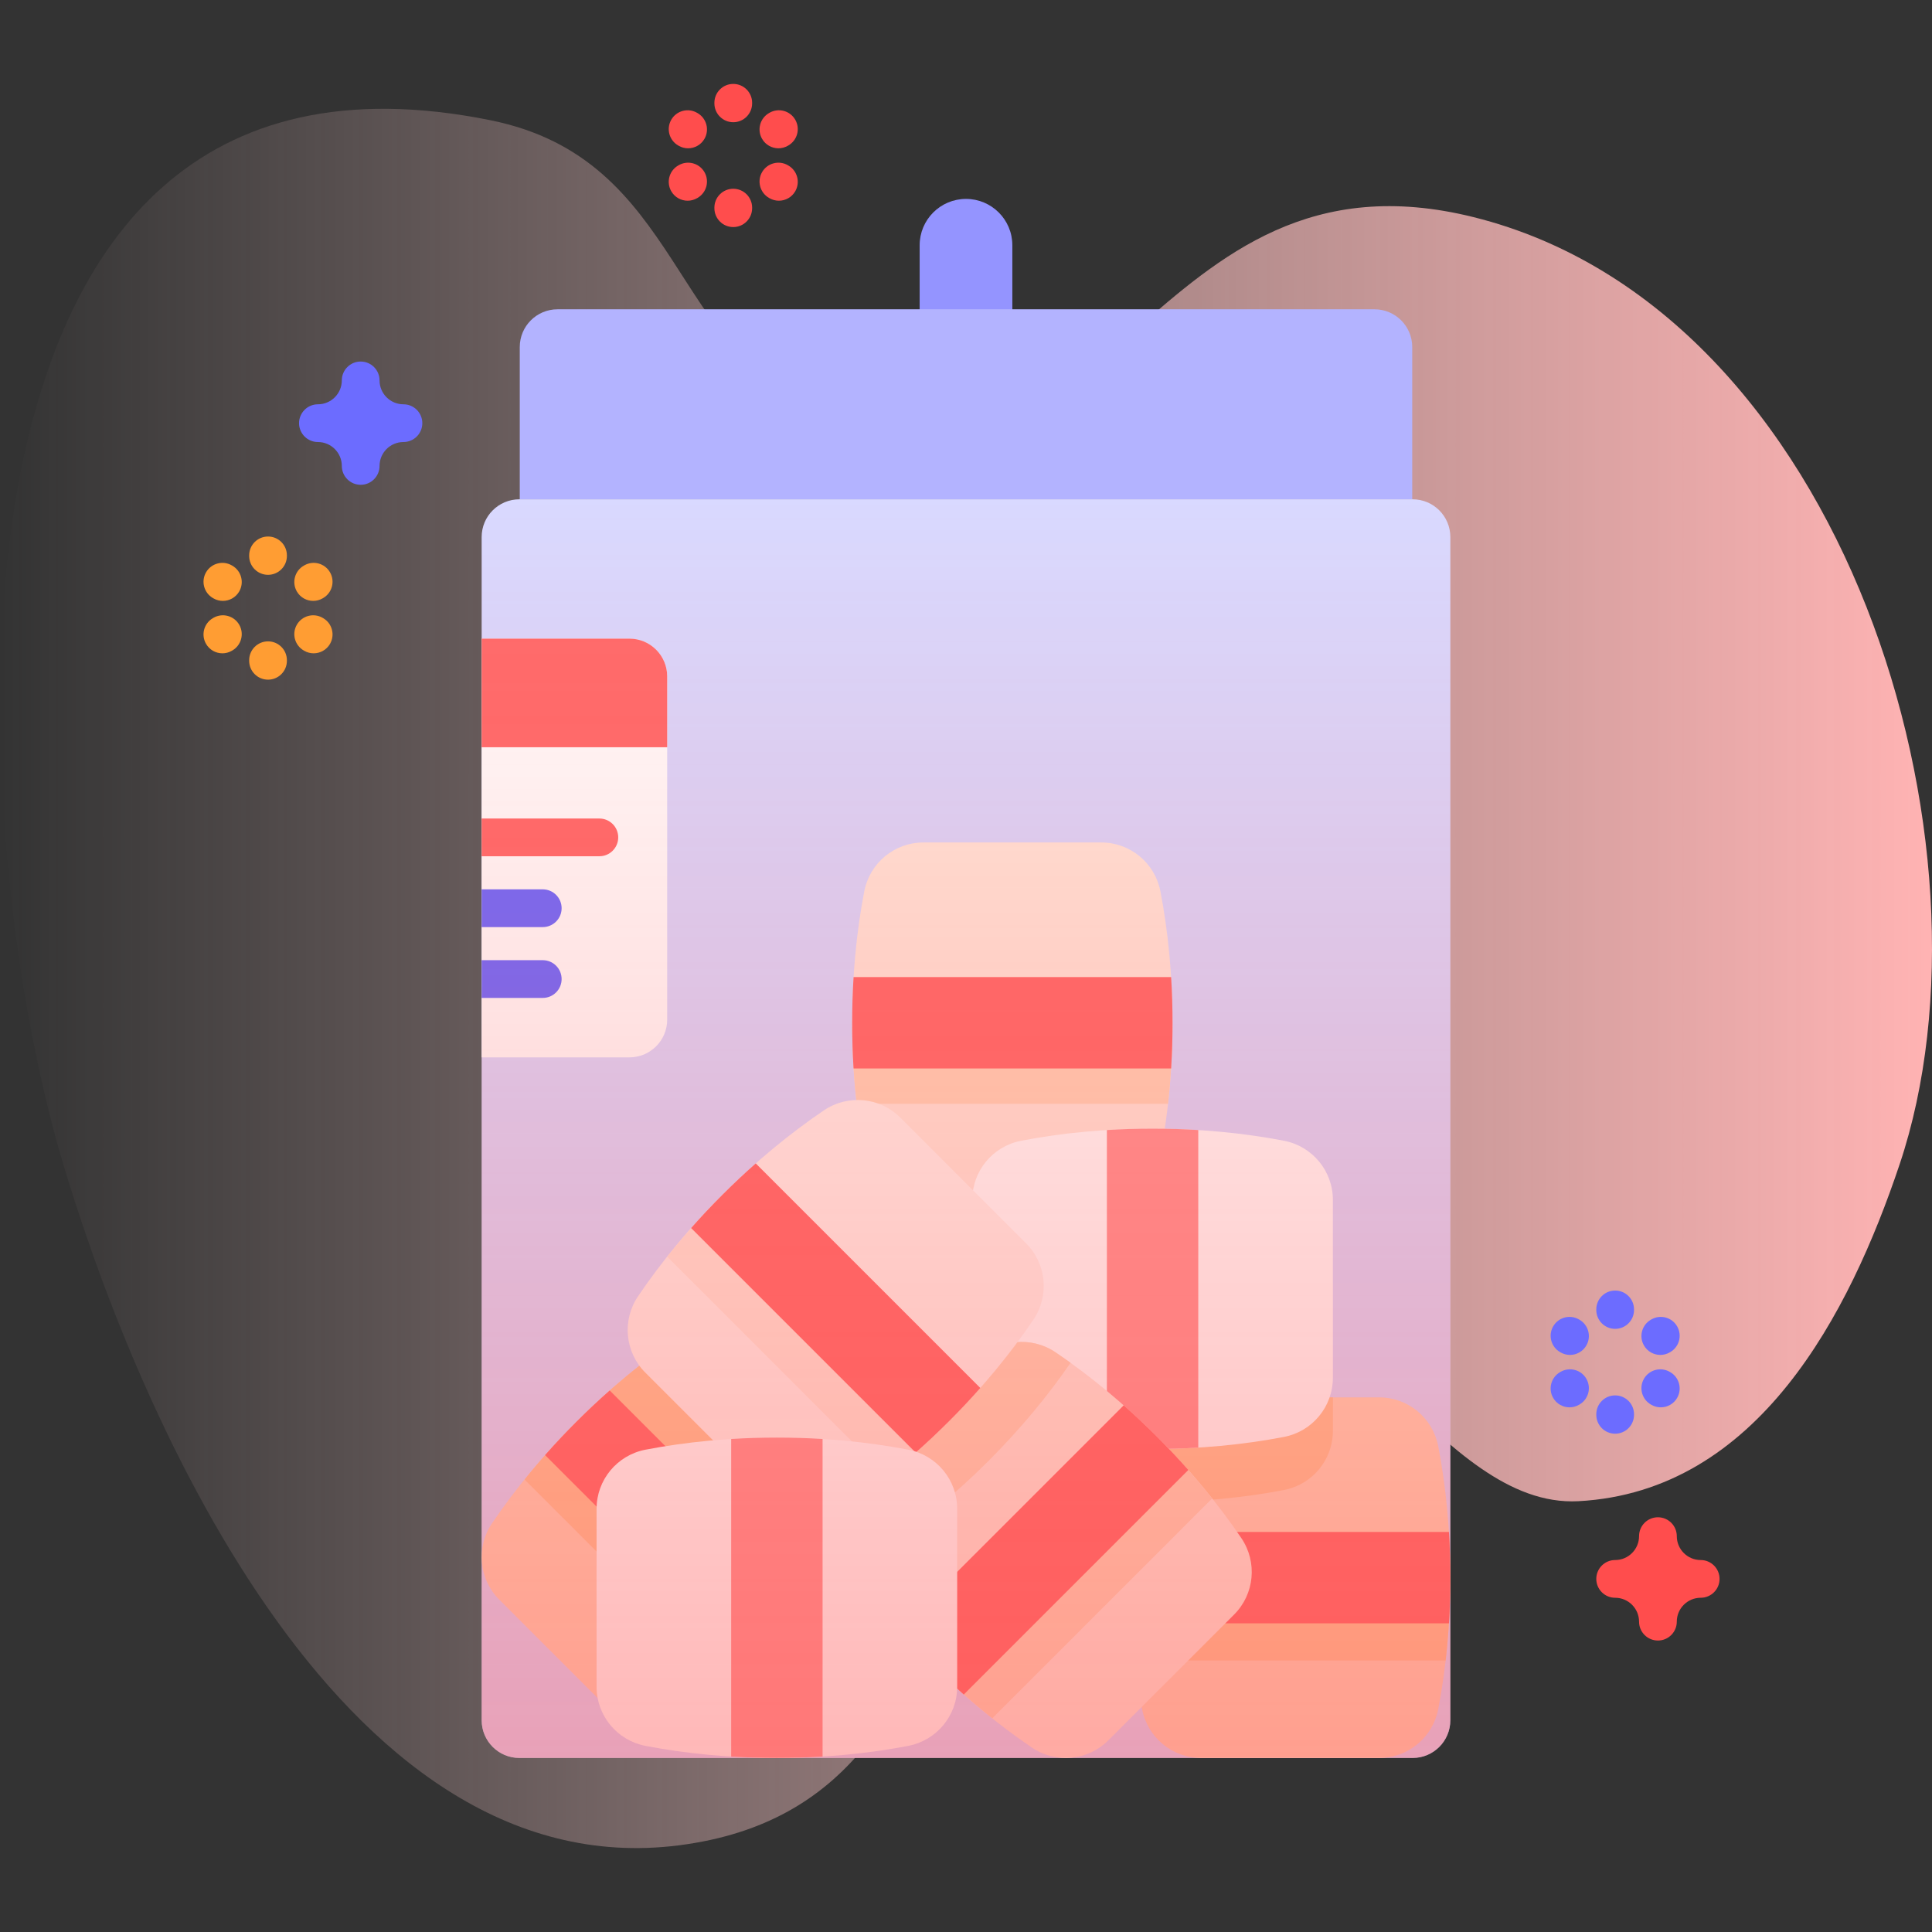 <svg id="Capa_1" enable-background="new 0 0 512 512" height="512" viewBox="0 0 512 512" width="512" xmlns="http://www.w3.org/2000/svg" xmlns:xlink="http://www.w3.org/1999/xlink"><rect x="0" y="0" width="512" height="512" fill="#333333" stroke="none"/><linearGradient id="SVGID_1_" gradientUnits="userSpaceOnUse" x1="0" x2="512" y1="259.296" y2="259.296"><stop offset="0" stop-color="#ffd9d9" stop-opacity="0"/><stop offset=".998" stop-color="#ffb3b3"/></linearGradient><linearGradient id="SVGID_2_" gradientUnits="userSpaceOnUse" x1="256" x2="256" y1="465.88" y2="132.32"><stop offset="0" stop-color="#ff4d4d" stop-opacity=".4"/><stop offset="1" stop-color="#ff4d4d" stop-opacity="0"/></linearGradient><g><g><path d="m16.074 306.177c18.727 64.003 72.707 194.564 163.922 182.845 91.486-11.755 55.758-129.725 139.508-145.894 36.867-7.118 61.857 56.689 98.806 54.704 47.588-2.557 71.81-49.663 85.108-89.264 28.197-83.968-14.029-226.353-112.858-251.012-86.245-21.519-96.332 83.855-171.322 53.248-42.149-17.203-37.938-68.576-89.272-78.942-155.299-31.359-138.811 189.15-113.892 274.315z" fill="url(#SVGID_1_)"/></g><g><g><path d="m268.282 93.494h-24.564v-28.499c0-6.783 5.499-12.282 12.282-12.282 6.783 0 12.282 5.499 12.282 12.282z" fill="#9494ff"/><path d="m374.357 465.88h-236.714c-5.523 0-10-4.477-10-10v-313.56c0-5.523 4.477-10 10-10h236.714c5.523 0 10 4.477 10 10v313.56c0 5.522-4.477 10-10 10z" fill="#d9d9ff"/><path d="m166.812 280.214h-39.169v-110.97h39.169c5.523 0 10 4.477 10 10v90.971c0 5.522-4.477 9.999-10 9.999z" fill="#fff"/><g><g><path d="m127.643 226.916h31.193c2.762 0 5-2.239 5-5s-2.238-5-5-5h-31.193z" fill="#ff6c6c"/></g><g><path d="m127.643 245.687h16.193c2.762 0 5-2.239 5-5s-2.238-5-5-5h-16.193z" fill="#6c6cff"/></g><g><path d="m127.643 264.458h16.193c2.762 0 5-2.239 5-5s-2.238-5-5-5h-16.193z" fill="#6c6cff"/></g></g><path d="m176.812 198.031v-18.787c0-5.523-4.477-10-10-10h-39.169v28.787z" fill="#ff6c6c"/><g><path d="m291.867 318.829h-47.172c-7.656 0-14.213-5.444-15.66-12.962-2.065-10.729-3.205-22.488-3.205-34.82s1.141-24.091 3.205-34.82c1.447-7.518 8.004-12.962 15.66-12.962h47.172c7.656 0 14.213 5.444 15.66 12.962 2.065 10.729 3.205 22.488 3.205 34.82s-1.141 24.091-3.205 34.82c-1.447 7.518-8.004 12.962-15.66 12.962z" fill="#ffe8dc"/><path d="m225.846 272.244c.043 6.973.443 13.76 1.176 20.272h82.518c.732-6.512 1.133-13.299 1.176-20.272z" fill="#ffd6bb"/><path d="m310.364 283.157h-84.16c-.25-3.97-.37-8.01-.37-12.12 0-4.1.12-8.14.37-12.1h84.16c.25 3.96.37 8 .37 12.1 0 4.11-.12 8.15-.37 12.12z" fill="#ff6c6c"/></g><g><path d="m365.49 465.88h-47.172c-7.656 0-14.213-5.444-15.66-12.962-2.065-10.729-3.205-22.488-3.205-34.82s1.141-24.091 3.205-34.82c1.447-7.518 8.004-12.962 15.66-12.962h47.172c7.656 0 14.213 5.444 15.66 12.962 2.065 10.729 3.205 22.488 3.205 34.82s-1.141 24.091-3.205 34.82c-1.447 7.518-8.004 12.962-15.66 12.962z" fill="#ffd6bb"/><path d="m353.23 370.32v8.89c0 7.65-5.45 14.21-12.97 15.66-10.72 2.06-22.48 3.2-34.82 3.2-1.66 0-3.32-.02-4.96-.06.54-5.09 1.26-10.01 2.18-14.73 1.44-7.52 8-12.96 15.66-12.96z" fill="#ffc599"/><path d="m299.605 425.413c.186 5.001.545 9.899 1.091 14.641h82.416c.546-4.742.905-9.64 1.091-14.641z" fill="#ffc599"/><path d="m383.987 430.208h-84.16c-.25-3.97-.37-8.01-.37-12.12 0-4.1.12-8.14.37-12.1h84.16c.25 3.96.37 8 .37 12.1 0 4.11-.12 8.15-.37 12.12z" fill="#ff6c6c"/></g><g><path d="m353.226 317.967v47.172c0 7.656-5.444 14.213-12.962 15.66-10.729 2.065-22.488 3.205-34.82 3.205s-24.091-1.141-34.82-3.205c-7.518-1.447-12.962-8.004-12.962-15.66v-47.172c0-7.656 5.444-14.213 12.962-15.66 10.729-2.065 22.488-3.205 34.82-3.205s24.091 1.141 34.82 3.205c7.519 1.447 12.962 8.004 12.962 15.66z" fill="#fff"/><path d="m317.555 299.47v84.16c-3.97.25-8.01.37-12.12.37-4.1 0-8.14-.12-12.1-.37v-84.16c3.96-.25 8-.37 12.1-.37 4.11 0 8.15.12 12.12.37z" fill="#ff9494"/></g><g><path d="m327.065 427.86-33.356 33.356c-5.414 5.414-13.9 6.201-20.239 1.908-9.046-6.126-18.168-13.635-26.888-22.355s-16.229-17.842-22.355-26.888c-4.293-6.339-3.506-14.825 1.908-20.239l33.356-33.356c5.413-5.414 13.9-6.201 20.239-1.908 9.046 6.126 18.168 13.635 26.888 22.355s16.229 17.842 22.355 26.888c4.292 6.339 3.505 14.825-1.908 20.239z" fill="#ffe8dc"/><path d="m308.344 382.512-59.984 59.984c4.786 4.662 9.676 8.965 14.604 12.874 19.418-19.418 38.836-38.835 58.253-58.253-3.908-4.929-8.211-9.819-12.873-14.605z" fill="#ffd6bb"/><path d="m283.71 361.16c-6 8.74-13.3 17.55-21.73 25.98-8.72 8.72-17.84 16.23-26.89 22.36-3.61 2.44-7.92 3.24-11.96 2.47-3-6.05-1.88-13.44 3.01-18.33l33.35-33.35c5.41-5.42 13.9-6.2 20.24-1.91 1.33.9 2.65 1.82 3.98 2.78z" fill="#ffd6bb"/><path d="m314.92 389.557-59.51 59.51c-2.984-2.63-5.925-5.402-8.832-8.309-2.899-2.899-5.671-5.841-8.294-8.818l59.51-59.51c2.977 2.623 5.919 5.395 8.818 8.294 2.906 2.907 5.678 5.849 8.308 8.833z" fill="#ff6c6c"/></g><g><path d="m165.663 457.272-33.356-33.356c-5.413-5.414-6.201-13.9-1.908-20.239 6.126-9.046 13.635-18.168 22.355-26.888s17.842-16.228 26.888-22.355c6.339-4.293 14.825-3.505 20.239 1.908l33.356 33.356c5.414 5.413 6.201 13.9 1.908 20.239-6.126 9.046-13.635 18.168-22.355 26.888s-17.842 16.229-26.888 22.355c-6.34 4.293-14.826 3.506-20.239-1.908z" fill="#ffd6bb"/><path d="m233.236 389.699-33.356-33.356c-5.413-5.413-13.9-6.201-20.239-1.908-9.046 6.126-18.168 13.635-26.888 22.355-4.997 4.997-9.569 10.128-13.737 15.299l58.474 58.474c5.171-4.168 10.302-8.741 15.299-13.737 8.72-8.72 16.229-17.842 22.355-26.888 4.293-6.34 3.506-14.826-1.908-20.239z" fill="#ffc599"/><path d="m203.966 445.128-59.51-59.51c2.631-2.984 5.402-5.926 8.309-8.832 2.899-2.899 5.841-5.671 8.818-8.294l59.51 59.51c-2.623 2.977-5.395 5.918-8.294 8.818-2.908 2.906-5.849 5.678-8.833 8.308z" fill="#ff6c6c"/></g><g><path d="m204.362 397.1-33.356-33.356c-5.413-5.414-6.201-13.9-1.908-20.239 6.126-9.046 13.635-18.168 22.355-26.888s17.842-16.229 26.888-22.355c6.339-4.293 14.825-3.506 20.239 1.908l33.356 33.356c5.414 5.414 6.201 13.9 1.908 20.239-6.126 9.046-13.635 18.168-22.355 26.888s-17.842 16.229-26.888 22.355c-6.339 4.292-14.825 3.505-20.239-1.908z" fill="#fff3ee"/><path d="m235.079 391.295c5.272-4.187 10.508-8.815 15.612-13.862-.399-.323-.783-.665-1.148-1.03-19.643-19.643-39.285-39.285-58.928-58.928-5.024 5.085-9.632 10.301-13.803 15.552 19.422 19.423 38.845 38.845 58.267 58.268z" fill="#ffe8dc"/><path d="m242.666 384.955-59.51-59.51c2.63-2.984 5.402-5.926 8.309-8.832 2.899-2.899 5.841-5.671 8.818-8.294l59.51 59.51c-2.623 2.977-5.395 5.919-8.294 8.818-2.908 2.906-5.849 5.678-8.833 8.308z" fill="#ff6c6c"/></g><g><path d="m253.662 399.842v47.172c0 7.656-5.444 14.213-12.962 15.66-10.729 2.065-22.488 3.205-34.82 3.205s-24.091-1.141-34.82-3.205c-7.518-1.447-12.962-8.004-12.962-15.66v-47.172c0-7.656 5.444-14.213 12.962-15.66 10.729-2.065 22.488-3.205 34.82-3.205s24.091 1.141 34.82 3.205c7.518 1.447 12.962 8.004 12.962 15.66z" fill="#fff"/><path d="m217.99 381.345v84.16c-3.97.25-8.01.37-12.12.37-4.1 0-8.14-.12-12.1-.37v-84.16c3.96-.25 8-.37 12.1-.37 4.11 0 8.15.12 12.12.37z" fill="#ff9494"/></g><path d="m374.256 132.32v-40.353c0-5.523-4.477-10-10-10h-216.512c-5.523 0-10 4.477-10 10v40.353z" fill="#b3b3ff"/></g><g fill="#6c6cff"><g><path d="m428.033 352.16c-2.762 0-5-2.239-5-5v-.15c0-2.761 2.238-5 5-5s5 2.239 5 5v.15c0 2.761-2.238 5-5 5z"/><path d="m428.033 379.944c-2.762 0-5-2.239-5-5v-.15c0-2.761 2.238-5 5-5s5 2.239 5 5v.15c0 2.761-2.238 5-5 5z"/></g><g><path d="m416.063 359.069c-.846 0-1.702-.215-2.488-.667l-.13-.075c-2.394-1.376-3.218-4.433-1.841-6.827 1.377-2.393 4.431-3.218 6.827-1.841l.13.075c2.394 1.376 3.218 4.433 1.841 6.827-.925 1.608-2.608 2.508-4.339 2.508z"/><path d="m440.125 372.961c-.84 0-1.691-.213-2.474-.659l-.131-.075c-2.398-1.369-3.232-4.423-1.863-6.821 1.368-2.397 4.421-3.232 6.82-1.863l.131.075c2.398 1.369 3.232 4.423 1.863 6.821-.921 1.616-2.61 2.522-4.346 2.522z"/></g><g><path d="m415.942 372.961c-1.732 0-3.414-.9-4.339-2.508-1.377-2.394-.553-5.451 1.841-6.827l.13-.075c2.397-1.377 5.451-.552 6.827 1.841 1.377 2.394.553 5.451-1.841 6.827l-.13.075c-.785.452-1.642.667-2.488.667z"/><path d="m440.004 359.069c-1.736 0-3.425-.906-4.347-2.522-1.369-2.398-.535-5.452 1.863-6.821l.131-.075c2.397-1.368 5.453-.534 6.82 1.863 1.369 2.398.535 5.452-1.863 6.821l-.131.075c-.781.446-1.633.659-2.473.659z"/></g></g><g fill="#ff9d33"><g><path d="m71.031 152.334c-2.762 0-5-2.239-5-5v-.15c0-2.761 2.238-5 5-5s5 2.239 5 5v.15c0 2.761-2.238 5-5 5z"/><path d="m71.031 180.118c-2.762 0-5-2.239-5-5v-.15c0-2.761 2.238-5 5-5s5 2.239 5 5v.15c0 2.761-2.238 5-5 5z"/></g><g><path d="m59.061 159.243c-.85 0-1.712-.217-2.5-.674l-.13-.075c-2.39-1.384-3.206-4.442-1.822-6.833 1.383-2.389 4.445-3.205 6.832-1.822l.13.075c2.39 1.384 3.206 4.442 1.822 6.833-.927 1.601-2.607 2.496-4.332 2.496z"/><path d="m83.122 173.135c-.851 0-1.712-.217-2.5-.674l-.13-.075c-2.39-1.384-3.206-4.442-1.822-6.832 1.383-2.39 4.444-3.205 6.832-1.822l.13.075c2.39 1.384 3.206 4.442 1.822 6.833-.927 1.6-2.606 2.495-4.332 2.495z"/></g><g><path d="m58.94 173.135c-1.727 0-3.405-.895-4.332-2.496-1.384-2.39-.567-5.449 1.822-6.833l.13-.075c2.39-1.384 5.449-.567 6.832 1.822 1.384 2.39.567 5.449-1.822 6.832l-.13.075c-.788.458-1.65.675-2.5.675z"/><path d="m83.002 159.243c-1.727 0-3.405-.895-4.332-2.496-1.384-2.39-.567-5.449 1.822-6.833l.13-.075c2.391-1.384 5.449-.567 6.832 1.822 1.384 2.39.567 5.449-1.822 6.833l-.13.075c-.788.457-1.65.674-2.5.674z"/></g></g><g fill="#ff4d4d"><g><path d="m194.322 32.39c-2.762 0-5-2.239-5-5v-.15c0-2.761 2.238-5 5-5s5 2.239 5 5v.15c0 2.761-2.238 5-5 5z"/><path d="m194.322 60.174c-2.762 0-5-2.239-5-5v-.15c0-2.761 2.238-5 5-5s5 2.239 5 5v.15c0 2.761-2.238 5-5 5z"/></g><g><path d="m182.352 39.299c-.851 0-1.712-.217-2.5-.674l-.13-.075c-2.39-1.384-3.206-4.442-1.822-6.832s4.445-3.204 6.832-1.822l.13.075c2.39 1.384 3.206 4.442 1.822 6.833-.927 1.6-2.607 2.495-4.332 2.495z"/><path d="m206.413 53.191c-.851 0-1.712-.217-2.5-.674l-.13-.075c-2.39-1.384-3.206-4.442-1.822-6.833 1.384-2.389 4.444-3.204 6.832-1.822l.13.075c2.39 1.384 3.206 4.442 1.822 6.833-.927 1.601-2.606 2.496-4.332 2.496z"/></g><g><path d="m182.231 53.191c-1.726 0-3.405-.894-4.332-2.496-1.384-2.39-.567-5.449 1.822-6.833l.13-.075c2.39-1.385 5.449-.567 6.832 1.822 1.384 2.39.567 5.449-1.822 6.833l-.13.075c-.788.457-1.65.674-2.5.674z"/><path d="m206.293 39.299c-1.727 0-3.405-.895-4.332-2.496-1.384-2.39-.567-5.449 1.822-6.833l.13-.075c2.39-1.385 5.449-.567 6.832 1.822 1.384 2.39.567 5.449-1.822 6.832l-.13.075c-.788.458-1.65.675-2.5.675z"/></g></g><path d="m439.367 434.758c-2.762 0-5-2.239-5-5 0-3.492-2.842-6.333-6.334-6.333-2.762 0-5-2.239-5-5s2.238-5 5-5c3.492 0 6.334-2.841 6.334-6.333 0-2.761 2.238-5 5-5s5 2.239 5 5c0 3.492 2.841 6.333 6.333 6.333 2.762 0 5 2.239 5 5s-2.238 5-5 5c-3.492 0-6.333 2.841-6.333 6.333 0 2.761-2.238 5-5 5z" fill="#ff4d4d"/><path d="m95.586 128.477c-2.762 0-5-2.239-5-5 0-3.492-2.841-6.334-6.333-6.334-2.762 0-5-2.239-5-5s2.238-5 5-5c3.492 0 6.333-2.841 6.333-6.333 0-2.761 2.238-5 5-5s5 2.239 5 5c0 3.492 2.841 6.333 6.333 6.333 2.762 0 5 2.239 5 5s-2.238 5-5 5c-3.492 0-6.333 2.841-6.333 6.334 0 2.761-2.238 5-5 5z" fill="#6c6cff"/></g><path d="m374.357 465.88h-236.714c-5.523 0-10-4.477-10-10v-313.56c0-5.523 4.477-10 10-10h236.714c5.523 0 10 4.477 10 10v313.56c0 5.522-4.477 10-10 10z" fill="url(#SVGID_2_)"/></g></svg>